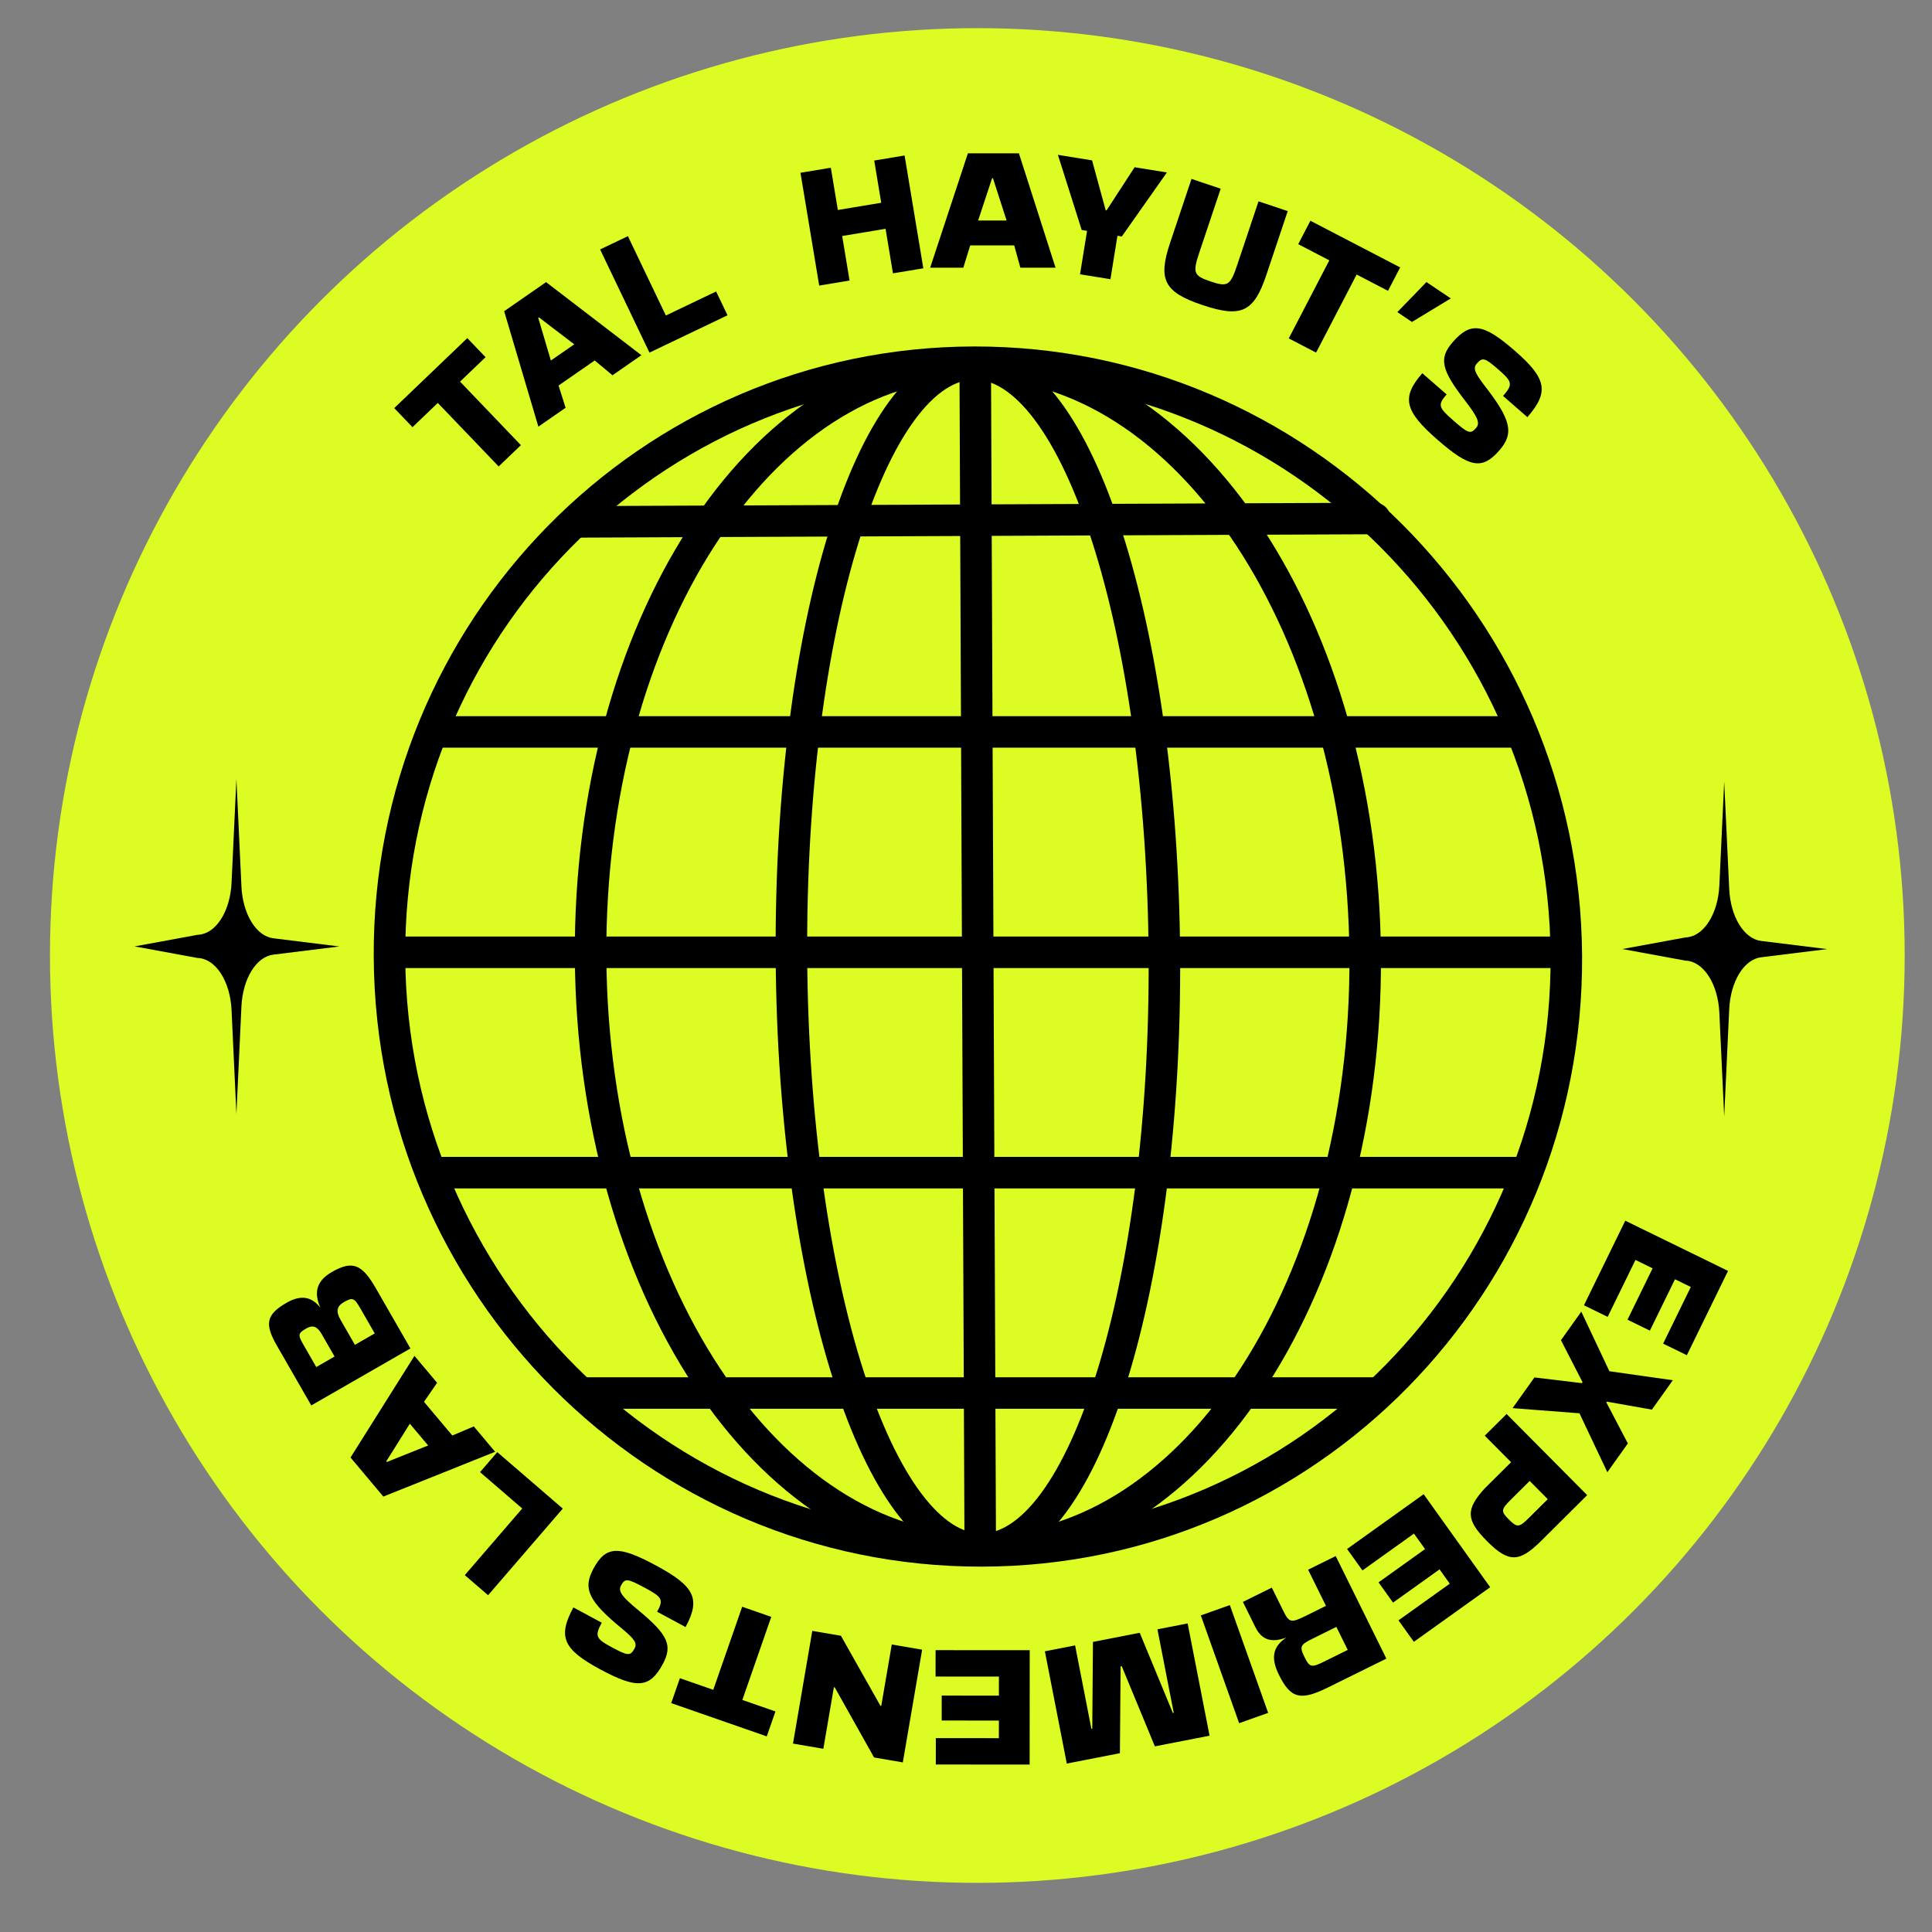 <?xml version="1.0" encoding="UTF-8" standalone="no"?>
<svg
   class="hero_star___WsSN"
   width="125"
   height="125"
   fill="none"
   version="1.1"
   viewBox="0 0 125 125"
   id="svg8"
   xmlns="http://www.w3.org/2000/svg"
   xmlns:svg="http://www.w3.org/2000/svg">
  <rect x="0" y="0" width="125" height="125" fill="#808080" stroke="none"/>
  <defs
     id="defs8" />
  <g
     transform="translate(3.113,2.366)"
     data-svg-origin="341 60"
     id="g6">
    <circle
       cx="60.12"
       cy="59.455"
       r="60"
       fill="#ddfc23"
       id="circle1" />
    <g
       stroke="#000000"
       stroke-miterlimit="10"
       stroke-width="2.039"
       id="g5">
      <path
         d="M 60.41,97.975 C 81.436,97.938 98.367,80.691 98.228,59.455 98.088,38.218 80.931,21.033 59.905,21.07 38.879,21.108 21.948,38.354 22.087,59.591 22.227,80.828 39.384,98.013 60.41,97.975 Z"
         id="path1" />
      <path
         d="M 60.406,97.929 C 74.245,97.903 85.352,80.687 85.214,59.475 85.076,38.263 73.746,21.089 59.907,21.115 46.068,21.14 34.961,38.356 35.099,59.568 35.237,80.78 46.567,97.954 60.406,97.928 Z"
         id="path2" />
      <path
         d="M 60.39,97.87 C 67.053,97.855 72.351,80.674 72.222,59.495 72.094,38.317 66.589,21.161 59.926,21.175 53.262,21.191 47.965,38.372 48.093,59.55 48.221,80.729 53.727,97.885 60.39,97.87 Z"
         id="path3" />
      <path
         d="M 22.13,59.247 H 98.169 M 25.1,44.989 H 95.199 M 34.217,31.399 85.834,31.18 M 34.605,87.762 H 85.694 M 25.1,73.504 h 70.099"
         stroke-linecap="round"
         id="path4" />
      <path
         d="m 59.984,21.261 0.325,76.503"
         id="path5" />
    </g>
    <circle
       transform="matrix(0,-1,-1,0,0,0)"
       cx="-60.552"
       cy="-60.382"
       r="47.85"
       fill="none"
       id="circle5" />
    <path
       style="font-size:9.166px;font-family:'Basement Grotesque';-inkscape-font-specification:'Basement Grotesque, Normal';fill:#000000;stroke-width:0.966;stroke-linejoin:bevel"
       d="m 24.222,35.92 1.08,-1.593 -4.552,-3.086 1.239,-1.828 -1.366,-0.926 -3.549,5.235 1.366,0.926 1.229,-1.813 z m 0.483,-11.888 -2.182,2.327 3.604,6.608 1.417,-1.511 -0.722,-1.267 1.881,-2.006 1.28,0.672 1.505,-1.605 z m 1.319,4.73 -1.33,-2.441 0.038,-0.04 2.509,1.184 z m 1.554,-7.435 4.369,5.659 4.281,-3.305 -1.008,-1.306 -2.757,2.128 -3.361,-4.353 z m 13.865,-0.663 1.79,-0.706 -1.036,-2.626 2.558,-1.009 1.036,2.626 1.79,-0.706 -2.624,-6.65 -1.79,0.706 0.982,2.49 -2.558,1.009 -0.982,-2.49 -1.79,0.706 z M 51.917,9.964 48.798,10.632 l -0.807,7.484 2.026,-0.434 0.13,-1.453 2.689,-0.576 0.668,1.282 2.151,-0.46 z m -1.613,4.638 0.299,-2.764 0.054,-0.012 1.386,2.403 z m 10.908,-5.409 -2.041,0.104 -1.15,3.005 -0.055,0.003 -1.486,-2.87 -2.16,0.11 2.439,4.281 0.339,-0.017 0.14,2.746 1.922,-0.098 -0.14,-2.746 0.275,-0.014 z m 7.421,4.969 0.471,-4.19 -1.913,-0.215 -0.471,4.19 c -0.149,1.33 -0.293,1.461 -1.405,1.336 -1.111,-0.125 -1.222,-0.285 -1.073,-1.615 L 64.713,9.48 62.801,9.265 62.33,13.455 c -0.272,2.423 0.289,3.095 2.812,3.378 2.523,0.283 3.219,-0.247 3.491,-2.67 z m 2.203,3.576 1.856,0.51 1.456,-5.303 2.13,0.585 0.437,-1.591 -6.099,-1.675 -0.437,1.591 2.112,0.58 z m 7.678,-5.249 1.701,0.683 -2.065,1.947 -1.021,-0.41 z m 3.447,8.103 C 80.885,19.998 80.801,19.847 81.219,19.093 L 79.455,18.116 c -0.973,1.756 -0.599,2.539 1.798,3.867 2.333,1.292 3.13,1.273 3.92,-0.155 0.697,-1.259 0.312,-2.038 -1.777,-3.792 -0.752,-0.647 -0.918,-0.896 -0.736,-1.225 0.262,-0.473 0.413,-0.463 1.408,0.088 1.01,0.56 1.082,0.714 0.62,1.548 l 1.764,0.977 c 1.013,-1.828 0.672,-2.614 -1.629,-3.888 -2.285,-1.266 -3.087,-1.217 -3.918,0.282 -0.644,1.163 -0.344,1.832 1.474,3.373 1.05,0.885 1.278,1.211 1.078,1.572 -0.253,0.457 -0.408,0.434 -1.499,-0.17 z m 27.946,48.385 -6.939,-1.721 -1.417,5.711 1.601,0.397 0.953,-3.843 1.157,0.287 -0.861,3.469 1.512,0.375 0.861,-3.469 1.068,0.265 -0.949,3.825 1.601,0.397 z m -2.836,9.477 0.894,-2.07 -3.995,0.282 -2.499,-3.275 -0.868,2.011 1.869,2.284 -0.029,0.067 -2.973,0.274 -0.934,2.163 4.156,-0.562 2.477,3.236 0.876,-2.028 -1.854,-2.228 0.022,-0.05 z m -2.835,6.076 -5.989,-3.904 -1.051,1.612 1.958,1.276 -1.271,1.95 c -0.894,1.54 -0.727,2.174 0.824,3.185 1.597,1.041 2.257,0.902 3.298,-0.695 z m -3.7,-0.114 1.344,0.876 -0.911,1.397 c -0.47,0.722 -0.59,0.754 -1.219,0.343 -0.584,-0.38 -0.595,-0.497 -0.124,-1.219 z m -1.021,7.014 -5.286,-4.814 -3.962,4.351 1.22,1.111 2.666,-2.928 0.881,0.802 -2.407,2.643 1.152,1.049 2.407,-2.643 0.813,0.741 -2.654,2.914 1.22,1.111 z m -8.614,8.263 3.204,-2.539 -4.44,-5.604 -1.509,1.195 1.565,1.976 -1.121,0.888 c -0.783,0.62 -0.913,0.618 -1.403,5.82e-4 l -1.025,-1.293 -1.58,1.252 1.093,1.379 c 0.569,0.718 1.212,0.747 2.022,0.234 -0.698,0.728 -0.695,1.44 0.039,2.366 1.03,1.3 1.66,1.328 3.154,0.144 z m -0.268,-3.822 0.996,1.257 -1.307,1.036 c -0.675,0.535 -0.798,0.527 -1.237,-0.026 -0.455,-0.575 -0.435,-0.696 0.241,-1.231 z m -6.797,0.063 -1.638,1.011 3.754,6.085 1.638,-1.011 z m -4.108,2.43 2.09,4.888 -0.051,0.022 -3.076,-4.466 -2.739,1.171 1.095,5.313 -0.051,0.022 -2.09,-4.888 -1.77,0.757 2.811,6.574 3.11,-1.33 -1.095,-5.313 0.067,-0.029 3.076,4.466 3.203,-1.369 -2.811,-6.574 z m -6.039,9.941 -1.494,-6.991 -5.754,1.23 0.345,1.613 3.872,-0.828 0.249,1.165 -3.496,0.747 0.326,1.524 3.496,-0.747 0.23,1.076 -3.854,0.824 0.345,1.613 z m -8.077,-5.614 -1.923,0.08 0.162,3.892 -0.055,0.002 -3.331,-3.76 -1.813,0.076 0.298,7.143 1.923,-0.08 -0.163,-3.901 0.055,-0.002 3.322,3.769 1.822,-0.076 z m -9.651,-0.028 -1.91,-0.238 -0.679,5.457 -2.192,-0.273 -0.204,1.637 6.276,0.781 0.204,-1.637 -2.174,-0.27 z m -8.095,-0.116 c 1.179,0.343 1.295,0.472 1.054,1.299 l 1.936,0.563 c 0.561,-1.927 0.024,-2.609 -2.608,-3.374 -2.561,-0.745 -3.334,-0.55 -3.789,1.017 -0.402,1.382 0.146,2.057 2.57,3.306 0.877,0.465 1.093,0.671 0.988,1.032 -0.151,0.519 -0.301,0.542 -1.392,0.225 -1.109,-0.323 -1.213,-0.458 -0.947,-1.373 l -1.936,-0.563 c -0.584,2.007 -0.078,2.698 2.448,3.432 2.508,0.73 3.28,0.505 3.759,-1.14 0.371,-1.276 -0.069,-1.862 -2.183,-2.964 -1.22,-0.632 -1.514,-0.899 -1.399,-1.295 0.146,-0.502 0.302,-0.513 1.499,-0.165 z m -9.496,2.504 3.429,-6.273 -4.745,-2.593 -0.791,1.448 3.056,1.67 -2.637,4.826 z m -10.215,-6.613 2.519,1.957 6.246,-4.202 -1.636,-1.271 -1.195,0.836 -2.172,-1.687 0.551,-1.336 -1.737,-1.349 z m 4.587,-1.753 -2.307,1.551 -0.043,-0.034 0.946,-2.608 z m -7.668,-0.916 5.314,-4.783 -2.888,-3.209 c -1.171,-1.301 -1.8,-1.438 -2.917,-0.432 -0.804,0.724 -0.862,1.467 -0.233,2.331 -0.684,-0.568 -1.367,-0.546 -2.13,0.141 -1.104,0.993 -1.07,1.592 -0.034,2.744 z m 2.936,-5.233 -1.063,0.957 -1.208,-1.342 c -0.399,-0.443 -0.407,-0.781 -0.032,-1.118 0.47,-0.423 0.58,-0.411 1.095,0.161 z m -2.153,1.938 -0.981,0.883 -1.085,-1.206 c -0.472,-0.525 -0.474,-0.622 -0.024,-1.027 0.341,-0.307 0.637,-0.265 1.005,0.144 z"
       id="text8"
       transform="matrix(1.012,0.217,-0.217,1.012,12.433,-13.794)"
       aria-label="TAL  HAYUT'S                  EXPERIMENTS LAB" />
    <circle
       cx="-82.214"
       cy="-20.985"
       r="43.211"
       fill="#ddfc23"
       id="circle8"
       style="fill:none;stroke:none;stroke-width:1;stroke-opacity:1"
       transform="rotate(-149.636)" />
  </g>
  <g
     transform="matrix(0.178,0,0,0.289,169.93,48.283)"
     stroke-width="4.406"
     id="g7">
    <path
       d="m -870.5,59.025 c -0.238,-3.12 -1.628,-6.039 -3.901,-8.19 -2.27,-2.148 -5.26,-3.371 -8.384,-3.43 l -22.965,-2.6 22.965,-2.6 c 3.12,-0.058 6.107,-1.278 8.378,-3.422 2.271,-2.144 3.664,-5.06 3.907,-8.177 l 1.764,-23.291 1.829,24.084 c 0.228,2.996 1.52,5.811 3.642,7.938 2.119,2.125 4.931,3.42 7.923,3.649 l 24.038,1.832 -24.038,1.833 c -2.992,0.228 -5.803,1.521 -7.923,3.644 -2.122,2.126 -3.414,4.941 -3.642,7.936 l -1.829,24.084 z"
       fill="#000000"
       stroke-width="4.406"
       id="path7" />
  </g>
  <g
     transform="matrix(0.178,0,0,0.289,266.19,48.454)"
     stroke-width="4.406"
     id="g8">
    <path
       d="m -870.5,59.025 c -0.238,-3.12 -1.628,-6.039 -3.901,-8.19 -2.27,-2.148 -5.26,-3.371 -8.384,-3.43 l -22.965,-2.6 22.965,-2.6 c 3.12,-0.058 6.107,-1.278 8.378,-3.422 2.271,-2.144 3.664,-5.06 3.907,-8.177 l 1.764,-23.291 1.829,24.084 c 0.228,2.996 1.52,5.811 3.642,7.938 2.119,2.125 4.931,3.42 7.923,3.649 l 24.038,1.832 -24.038,1.833 c -2.992,0.228 -5.803,1.521 -7.923,3.644 -2.122,2.126 -3.414,4.941 -3.642,7.936 l -1.829,24.084 z"
       fill="#000000"
       stroke-width="4.406"
       id="path8" />
  </g>
</svg>
